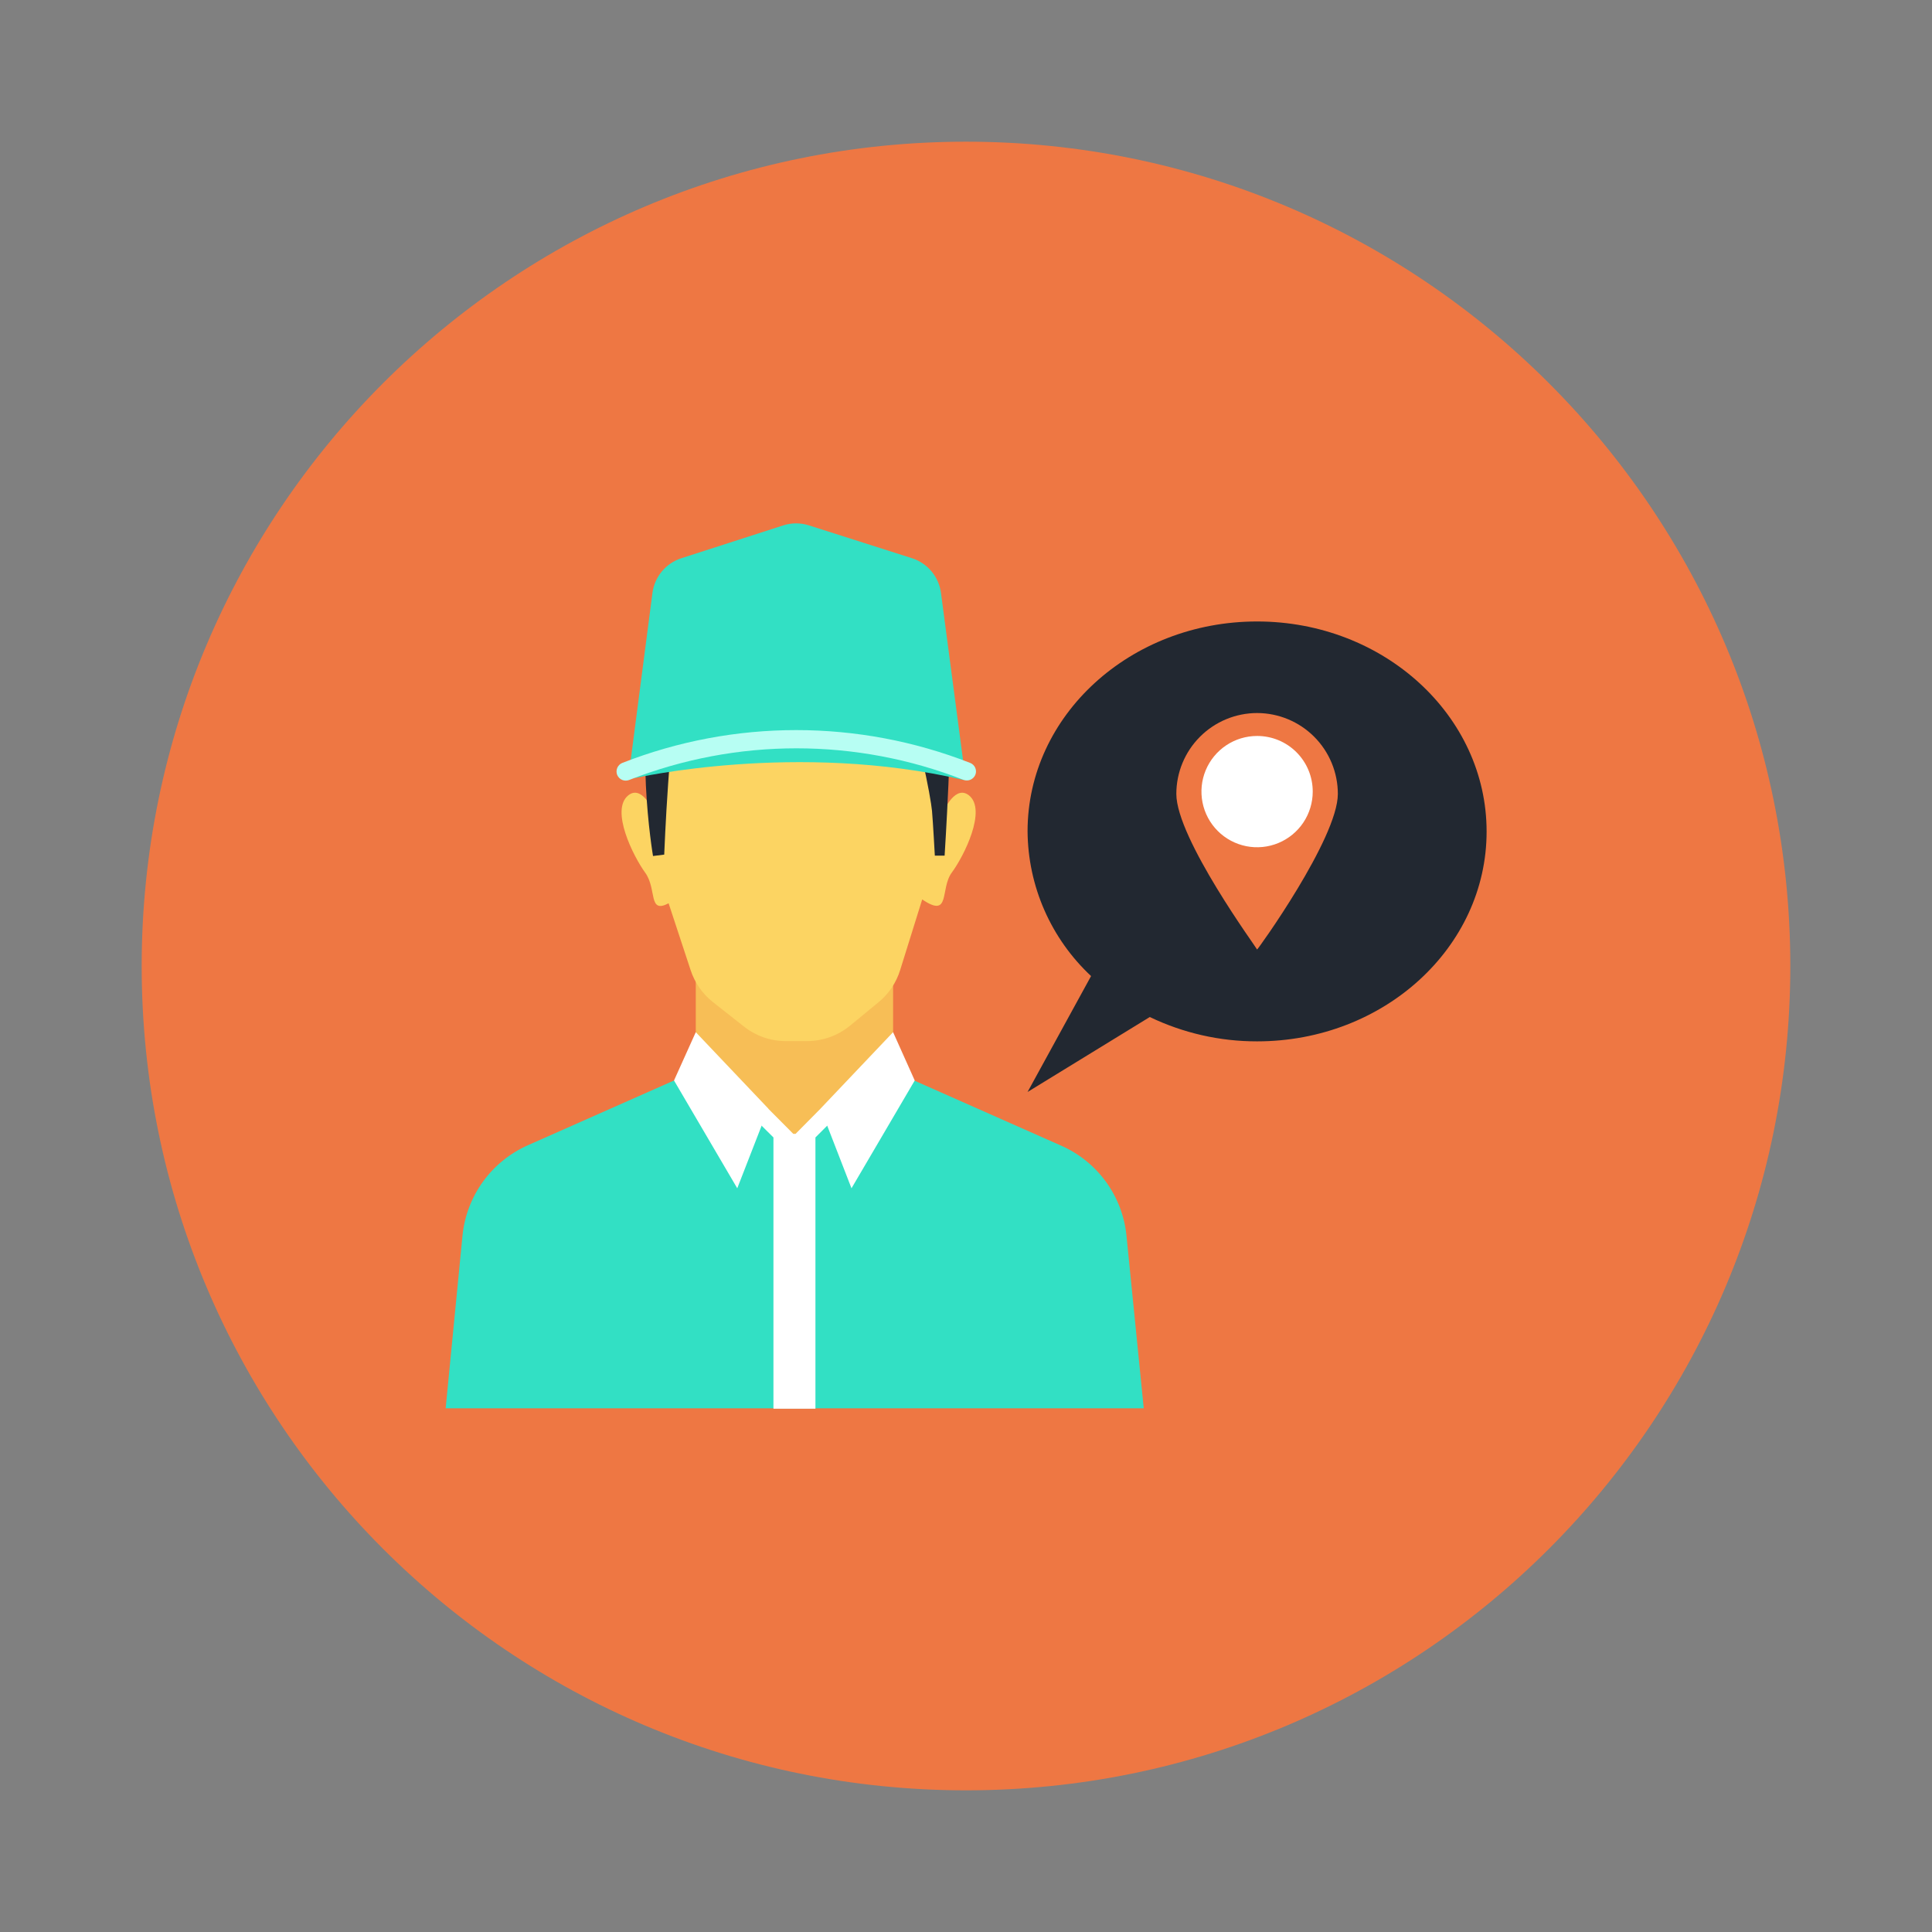 <svg width="204" height="204" viewBox="0 0 204 204" fill="none" xmlns="http://www.w3.org/2000/svg">
<rect x="0" y="0" width="204" height="204" fill="#808080" stroke="none"/>
<path d="M102 189.041C150.071 189.041 189.04 150.072 189.04 102.001C189.04 53.93 150.071 14.961 102 14.961C53.929 14.961 14.96 53.93 14.96 102.001C14.96 150.072 53.929 189.041 102 189.041Z" fill="#EE7743"/>
<path d="M94.914 138.409V113.358L94.302 113.086V100.18L83.885 105.334L73.467 100.18V113.086L73.345 113.14V138.409H94.914Z" fill="#F7BE56"/>
<path d="M118.946 130.479C118.741 128.42 117.991 126.453 116.775 124.78C115.558 123.107 113.918 121.788 112.023 120.959L94.343 113.125V110.895L83.926 120.306L73.44 110.895V113.084L55.76 120.918C53.869 121.752 52.232 123.073 51.016 124.745C49.8 126.417 49.048 128.381 48.838 130.438L47.056 148.703H120.768L118.946 130.479Z" fill="#32E0C4"/>
<path d="M102.313 83.981C100.953 82.92 99.783 85.151 99.158 86.62L97.92 69.361L91.596 66.342L84.021 65.648H83.83L76.16 66.342L69.877 69.361L68.721 85.083C68.068 84.049 67.238 83.26 66.341 83.981C64.423 85.518 66.858 90.4 68.122 92.141C69.387 93.882 68.408 96.534 70.598 95.378L72.923 102.436C73.358 103.768 74.176 104.942 75.276 105.809L78.554 108.393C79.808 109.386 81.36 109.927 82.96 109.93H85.204C86.866 109.93 88.476 109.353 89.76 108.298L92.766 105.823C93.844 104.938 94.639 103.756 95.05 102.423L97.376 94.97C100.422 97.037 99.226 93.855 100.504 92.128C101.782 90.4 104.23 85.518 102.313 83.981Z" fill="#FCD462"/>
<path d="M98.709 90.346H99.742C99.742 90.346 100.64 76.434 100.259 72.082C99.878 67.73 96.179 68.233 96.179 68.233C96.179 68.233 96.383 62.793 90.1 62.181C83.817 61.569 72.42 61.882 69.578 69.634C66.735 77.386 68.952 90.387 68.952 90.387L70.135 90.238C70.135 90.238 70.72 75.509 71.699 74.394C72.678 73.278 78.934 72.449 83.613 72.857C88.291 73.265 93.133 71.497 95.01 73.877C96.886 76.257 98.301 84.39 98.41 85.614C98.518 86.838 98.709 90.346 98.709 90.346Z" fill="#222831"/>
<path d="M86.645 117.057L84.007 119.722H83.762L81.097 117.043L79.628 118.077L81.668 120.103V148.745H83.517H83.762H84.007H84.442H86.102V120.103L88.128 118.077L86.645 117.057Z" fill="white"/>
<path d="M73.467 108.988L81.124 117.053L77.847 125.471L71.169 114.088L73.467 108.988Z" fill="white"/>
<path d="M94.302 108.988L86.645 117.053L89.909 125.471L96.587 114.088L94.302 108.988Z" fill="white"/>
<path d="M66.966 82.172C66.966 82.172 84.157 78.228 101.782 82.362V81.288L93.949 78.881L84.429 77.766L77.629 78.364L70.72 80.064L66.966 82.172Z" fill="#32E0C4"/>
<path d="M99.362 62.63C99.255 61.788 98.91 60.994 98.368 60.341C97.826 59.688 97.109 59.204 96.302 58.944L85.422 55.476C84.538 55.19 83.586 55.19 82.702 55.476L71.944 58.944C71.148 59.201 70.441 59.676 69.902 60.316C69.363 60.956 69.015 61.734 68.898 62.562L66.463 81.289C77.851 76.95 90.436 76.95 101.823 81.289L99.362 62.63Z" fill="#32E0C4"/>
<path d="M101.782 82.362C90.418 77.9 77.787 77.9 66.422 82.362C66.186 82.452 65.923 82.448 65.69 82.349C65.457 82.25 65.271 82.064 65.171 81.831C65.123 81.712 65.098 81.584 65.099 81.454C65.1 81.325 65.127 81.198 65.177 81.079C65.228 80.96 65.301 80.852 65.394 80.762C65.486 80.672 65.595 80.601 65.715 80.553C77.52 75.936 90.631 75.936 102.435 80.553C102.556 80.599 102.667 80.669 102.76 80.759C102.854 80.849 102.928 80.957 102.979 81.077C103.029 81.196 103.056 81.324 103.056 81.454C103.056 81.584 103.03 81.712 102.979 81.831C102.88 82.052 102.703 82.228 102.483 82.326C102.262 82.424 102.012 82.436 101.782 82.362Z" fill="#B7FEF3"/>
<path d="M132.736 65.621C119.354 65.621 108.501 75.535 108.501 87.775C108.521 90.645 109.126 93.481 110.279 96.109C111.432 98.737 113.108 101.103 115.206 103.062L108.501 115.302L121.407 107.387C124.942 109.085 128.815 109.964 132.736 109.957C146.119 109.957 156.971 100.043 156.971 87.803C156.971 75.563 146.119 65.621 132.736 65.621Z" fill="#222831"/>
<path d="M132.736 75.289C130.473 75.293 128.304 76.194 126.705 77.795C125.107 79.397 124.209 81.567 124.209 83.83C124.209 88.535 132.736 100.15 132.736 100.259C132.736 100.367 141.263 88.535 141.263 83.83C141.263 81.567 140.365 79.397 138.766 77.795C137.168 76.194 134.999 75.293 132.736 75.289Z" fill="#EE7743"/>
<path d="M132.736 77.711C131.574 77.711 130.438 78.055 129.472 78.701C128.506 79.347 127.753 80.264 127.308 81.338C126.863 82.411 126.747 83.593 126.974 84.732C127.2 85.872 127.76 86.919 128.582 87.741C129.403 88.562 130.45 89.122 131.59 89.349C132.73 89.575 133.911 89.459 134.984 89.014C136.058 88.569 136.976 87.816 137.621 86.85C138.267 85.884 138.611 84.748 138.611 83.586C138.613 82.814 138.462 82.049 138.168 81.336C137.873 80.622 137.44 79.974 136.894 79.428C136.349 78.882 135.7 78.449 134.987 78.154C134.273 77.86 133.508 77.709 132.736 77.711Z" fill="white"/>
</svg>

